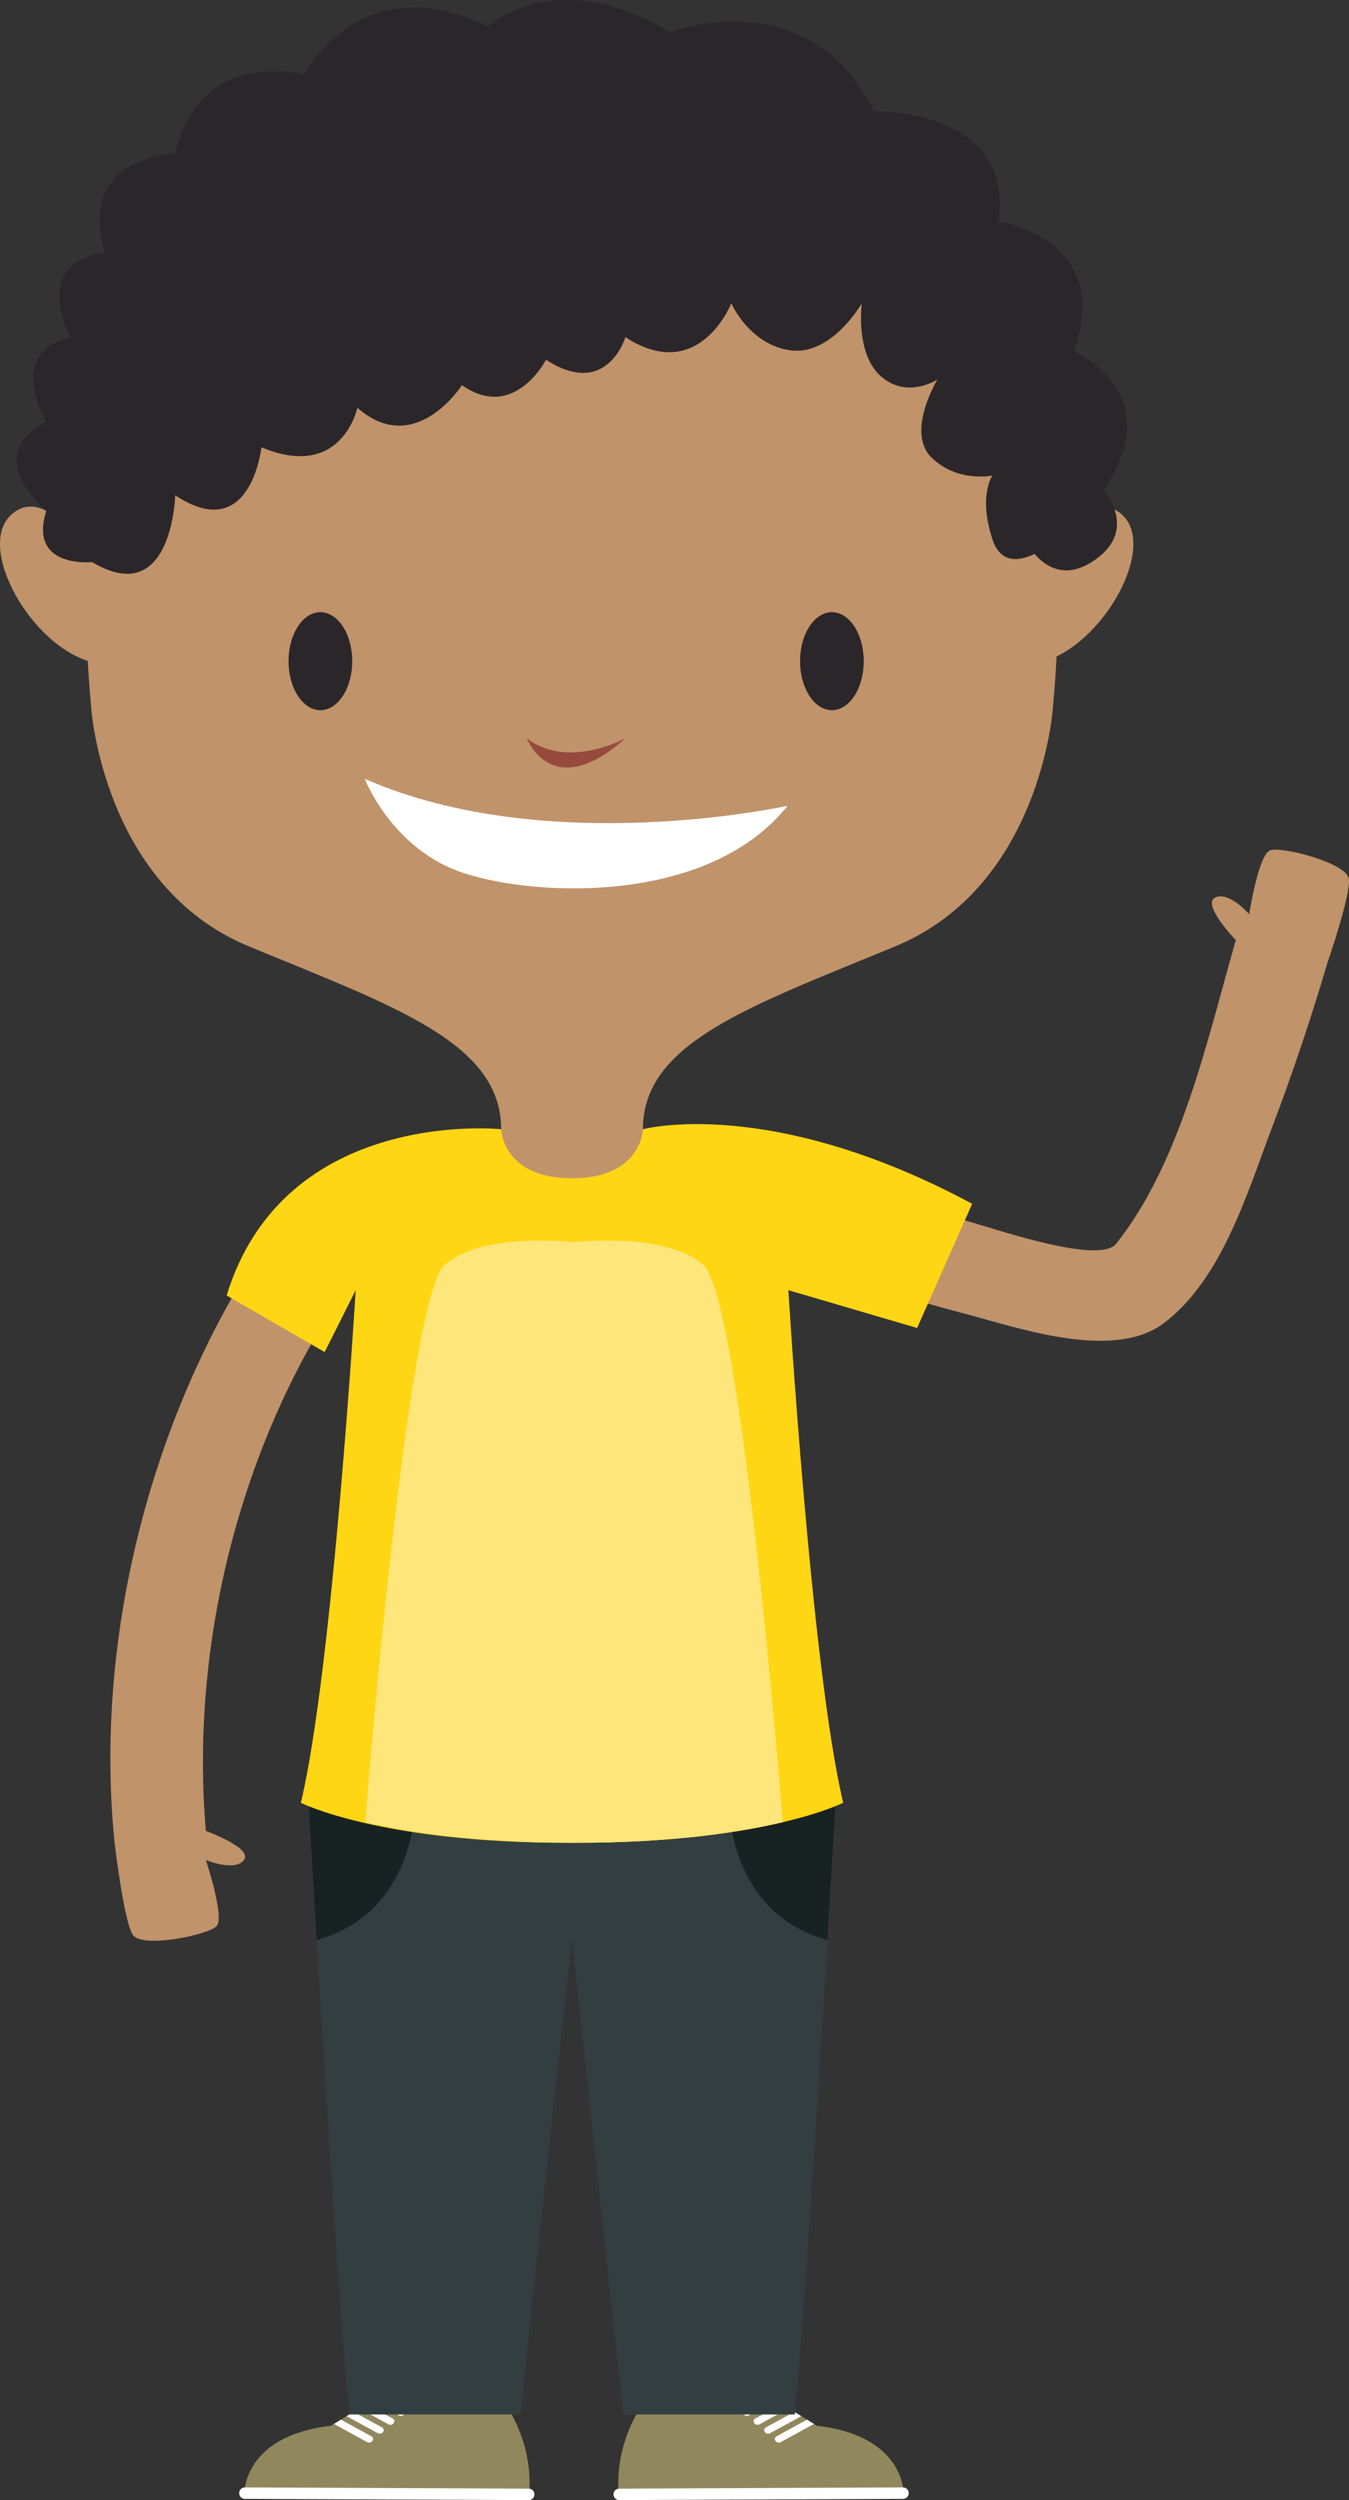 <svg version="1.1" xmlns="http://www.w3.org/2000/svg" xmlns:xlink="http://www.w3.org/1999/xlink" width="62.413" height="115.643" viewBox="0,0,62.413,115.643"><rect x="0" y="0" width="62.413" height="115.643" fill="#333333" stroke="none"/><g transform="translate(-209.29,-122.164)"><g data-paper-data="{&quot;isPaintingLayer&quot;:true}" fill-rule="evenodd" stroke="none" stroke-width="1" stroke-linecap="butt" stroke-linejoin="miter" stroke-miterlimit="10" stroke-dasharray="" stroke-dashoffset="0" style="mix-blend-mode: normal"><path d="M220.415,181.509c-4.512,7.613 -6.714,17.122 -5.824,25.886c0,0 0.424,3.651 0.852,4.275c0.428,0.626 3.493,0 3.871,-0.416c0.38,-0.417 -0.5,-3.053 -0.5,-3.053c0,0 1.334,0.555 1.762,0c0.428,-0.555 -1.762,-1.345 -1.762,-1.345c-0.678,-7.92 1.219,-16.37 5.294,-23.247c1.381,-2.329 -2.316,-4.424 -3.693,-2.1M271.697,162.819c0.095,0.745 -0.995,3.89 -0.995,3.89c-0.758,2.572 -1.613,5.115 -2.564,7.622c-1.135,2.98 -2.296,6.974 -4.981,9.022c-2.327,1.775 -6.68,0.251 -9.162,-0.405c-2.782,-0.734 -5.542,-1.567 -8.262,-2.5c-2.577,-0.882 -1.547,-4.928 1.059,-4.035c2.343,0.806 4.712,1.537 7.102,2.19c1.401,0.38 6.245,2.086 7.04,1.086c2.998,-3.778 4.21,-9.427 5.532,-14.038c0,0 -1.593,-1.661 -0.956,-1.971c0.639,-0.309 1.575,0.769 1.575,0.769c0,0 0.429,-2.741 0.96,-2.948c0.529,-0.207 3.557,0.574 3.652,1.319" data-paper-data="{&quot;origPos&quot;:null}" fill="#c0936a"/><path d="M243.916,232.42l3.169,1.95c4.057,0.46 4.01,3.116 4.01,3.116l-13.178,0.057c-0.252,-3.08 1.826,-5.108 1.826,-5.108z" fill="#91875d"/><path d="M244.608,232.843l-1.16,0.634c-0.197,0.108 -0.387,-0.162 -0.19,-0.27l1.029,-0.561zM245.193,233.204c-0.418,0.228 -0.837,0.456 -1.255,0.686c-0.197,0.106 -0.387,-0.165 -0.19,-0.271l1.123,-0.612zM244.43,234.301c-0.198,0.107 -0.387,-0.164 -0.19,-0.271c0.405,-0.22 0.81,-0.443 1.217,-0.662l0.322,0.197c-0.45,0.244 -0.9,0.491 -1.35,0.736M244.92,234.712c-0.198,0.108 -0.386,-0.163 -0.19,-0.27l1.312,-0.715l0.322,0.199l-1.444,0.786M245.411,235.124c-0.197,0.107 -0.386,-0.163 -0.19,-0.27c0.468,-0.256 0.938,-0.51 1.406,-0.767l0.323,0.198l-1.539,0.84M251.096,237.751c-4.392,0.02 -8.786,0.039 -13.179,0.056c-0.137,-0.012 -0.243,-0.127 -0.243,-0.265c0,-0.138 0.105,-0.253 0.243,-0.265l13.176,-0.057c0.136,0.014 0.239,0.128 0.24,0.264c0.001,0.137 -0.102,0.252 -0.237,0.267M243.917,232.685c-1.391,0.005 -2.782,0.01 -4.173,0.017c-0.136,-0.014 -0.239,-0.128 -0.24,-0.265c-0.001,-0.137 0.102,-0.251 0.238,-0.266c1.39,-0.007 2.782,-0.012 4.174,-0.018c0.138,0.012 0.244,0.127 0.244,0.266c0,0.139 -0.105,0.254 -0.243,0.266" fill="#ffffff"/><path d="M231.947,232.435c0,0 2.078,2.028 1.825,5.108l-13.177,-0.057c0,0 -0.048,-2.656 4.009,-3.116l3.169,-1.95z" fill="#91875d"/><path d="M227.403,232.646l1.028,0.561c0.198,0.108 0.008,0.378 -0.19,0.27l-1.16,-0.634zM226.818,233.007l1.124,0.612c0.197,0.106 0.007,0.377 -0.19,0.271c-0.419,-0.23 -0.837,-0.458 -1.256,-0.686zM227.26,234.301c-0.449,-0.245 -0.898,-0.492 -1.348,-0.736l0.32,-0.197c0.407,0.219 0.813,0.442 1.218,0.662c0.197,0.107 0.008,0.378 -0.19,0.271M226.769,234.712l-1.443,-0.786l0.322,-0.199l1.311,0.715c0.197,0.107 0.008,0.378 -0.189,0.27M226.278,235.125l-1.538,-0.84l0.323,-0.198c0.468,0.257 0.938,0.511 1.405,0.767c0.197,0.107 0.007,0.377 -0.19,0.27M220.593,237.751c-0.136,-0.015 -0.238,-0.13 -0.237,-0.267c0.001,-0.137 0.104,-0.25 0.24,-0.264l13.177,0.057c0.137,0.012 0.243,0.127 0.242,0.265c-0,0.138 -0.106,0.253 -0.243,0.265c-4.393,-0.017 -8.787,-0.036 -13.179,-0.056M227.772,232.685c-0.138,-0.012 -0.243,-0.128 -0.243,-0.267c0.001,-0.139 0.107,-0.254 0.245,-0.265c1.391,0.006 2.784,0.011 4.174,0.018c0.136,0.015 0.238,0.13 0.237,0.267c-0.001,0.137 -0.104,0.25 -0.24,0.264c-1.391,-0.007 -2.781,-0.012 -4.173,-0.017" fill="#ffffff"/><path d="M235.755,207.402h0.001l12.18,-1.69c0,0 -1.21,21.168 -1.874,28.134h-7.93c0,0 -0.503,-4.52 -2.376,-22.016v-0.001v0.001c-1.963,17.627 -2.377,22.016 -2.377,22.016h-7.93c-0.663,-6.966 -1.874,-28.134 -1.874,-28.134z" fill="#333e40"/><path d="M223.94,211.901c3.168,-0.877 4.198,-3.487 4.505,-5.513l-4.869,-0.675c0,0 0.145,2.558 0.364,6.188M247.571,211.901c-3.168,-0.877 -4.197,-3.487 -4.505,-5.513l4.87,-0.675c0,0 -0.146,2.558 -0.365,6.188" fill="#192223"/><path d="M224.31,184.704l-4.535,-2.617c2.687,-8.75 12.702,-7.69 12.702,-7.69c0.723,2.117 3.273,2.083 3.279,2.083c0.006,0 2.556,0.034 3.279,-2.082c0,0 5.845,-1.592 15.234,3.448l-2.548,5.745l-5.956,-1.749c0,0 1.062,17.54 2.537,23.71c0,0 -3.636,1.852 -12.368,1.852c-0.062,0 -0.117,-0.003 -0.178,-0.003c-0.061,0 -0.117,0.003 -0.178,0.003c-8.732,0 -12.368,-1.851 -12.368,-1.851c1.474,-6.171 2.537,-23.711 2.537,-23.711l-1.436,2.862z" fill="#fed614"/><path d="M226.188,206.45c0.002,-0.03 1.899,-24.21 3.675,-25.775c1.627,-1.433 5.358,-1.119 5.983,-1.055c0.626,-0.064 4.357,-0.378 5.983,1.055c1.776,1.566 3.673,25.745 3.676,25.776c-1.996,0.471 -5.117,0.952 -9.57,0.952h-0.177c-4.453,0 -7.574,-0.481 -9.57,-0.952" fill="#ffe67b"/><path d="M261.177,145.947c1.711,1.48 -0.867,6.107 -3.713,6.847l-0.026,-0.043c0.084,-1.527 0.093,-3.058 0.026,-4.586v-0.002c0,0 2.002,-3.696 3.713,-2.216" data-paper-data="{&quot;origPos&quot;:null}" fill="#c0936a"/><path d="M235.755,125.13c0,0 25.235,-2.222 22.242,29.837c0,0 -0.57,8.188 -7.272,10.964c-6.7,2.776 -11.69,4.442 -11.69,8.466c0,0 -0.048,2.267 -3.28,2.267c-3.231,0 -3.278,-2.267 -3.278,-2.267c0,-4.024 -4.99,-5.69 -11.69,-8.466c-6.701,-2.776 -7.271,-10.964 -7.271,-10.964c-2.994,-32.06 22.24,-29.839 22.24,-29.839" data-paper-data="{&quot;origPos&quot;:null}" fill="#c0936a"/><path d="M209.839,145.947c1.71,-1.48 3.712,2.216 3.712,2.216v0.002c-0.067,1.528 -0.058,3.059 0.026,4.586l-0.026,0.043c-2.846,-0.74 -5.422,-5.367 -3.712,-6.847" data-paper-data="{&quot;origPos&quot;:null}" fill="#c0936a"/><path d="M222.64,152.747c0,-1.251 0.659,-2.266 1.472,-2.266c0.814,0 1.474,1.015 1.474,2.266c0,1.252 -0.66,2.267 -1.474,2.267c-0.812,0 -1.472,-1.015 -1.472,-2.267M246.306,152.747c0,-1.251 0.66,-2.266 1.473,-2.266c0.813,0 1.473,1.015 1.473,2.266c0,1.252 -0.66,2.267 -1.473,2.267c-0.813,0 -1.473,-1.015 -1.473,-2.267" fill="#2b2629"/><path d="M238.227,156.31c-3.422,3.053 -4.562,0 -4.562,0c1.9,1.48 4.562,0 4.562,0" fill="#964a3e"/><path d="M245.727,159.435c-3.778,4.745 -12.206,4.178 -15.292,3.003c-3.084,-1.175 -4.27,-4.249 -4.27,-4.249c8.471,3.716 19.562,1.246 19.562,1.246" fill="#ffffff"/><path d="M211.434,141.677c0,0 -1.953,-3.165 1.12,-3.918c0,0 -1.911,-3.425 1.61,-3.917c0,0 -1.646,-4.109 3.233,-4.57c0,0 0.693,-4.7 5.973,-3.656c0,0 2.597,-5.092 8.5,-2.22c0,0 3.075,-2.938 8.42,0.261c0,0 6.365,-2.48 9.435,3.657c0,0 6.557,-0.131 5.751,5.092c0,0 5.366,0.783 3.488,6.006c0,0 4.456,1.94 1.398,6.382c0.61,0.842 1.129,2.157 -0.37,3.237c-1.312,0.947 -2.251,0.426 -2.839,-0.246c-0.7,0.338 -1.57,0.47 -1.945,-0.67c-0.67,-2.043 0,-2.957 0,-2.957c0,0 -1.609,0.348 -2.817,-0.827c-1.207,-1.175 0.269,-3.613 0.269,-3.613c0,0 -1.37,0.914 -2.593,-0.13c-1.223,-1.045 -0.904,-3.395 -0.904,-3.395c0,0 -1.393,2.437 -3.3,2.176c-1.905,-0.261 -2.738,-2.176 -2.738,-2.176c0,0 -1.493,3.786 -4.898,1.566c0,0 -0.858,2.873 -3.675,1.045c0,0 -1.475,2.873 -3.89,1.175c0,0 -2.165,3.395 -4.838,1.045c0,0 -0.708,3.395 -4.44,1.828c0,0 -0.482,4.554 -3.987,2.22c0,0 -0.133,5.308 -3.846,3.091c0,0 -2.97,0.31 -2.117,-2.37c0,0 -3.091,-2.52 0,-4.116" fill="#2b2629"/></g></g></svg>